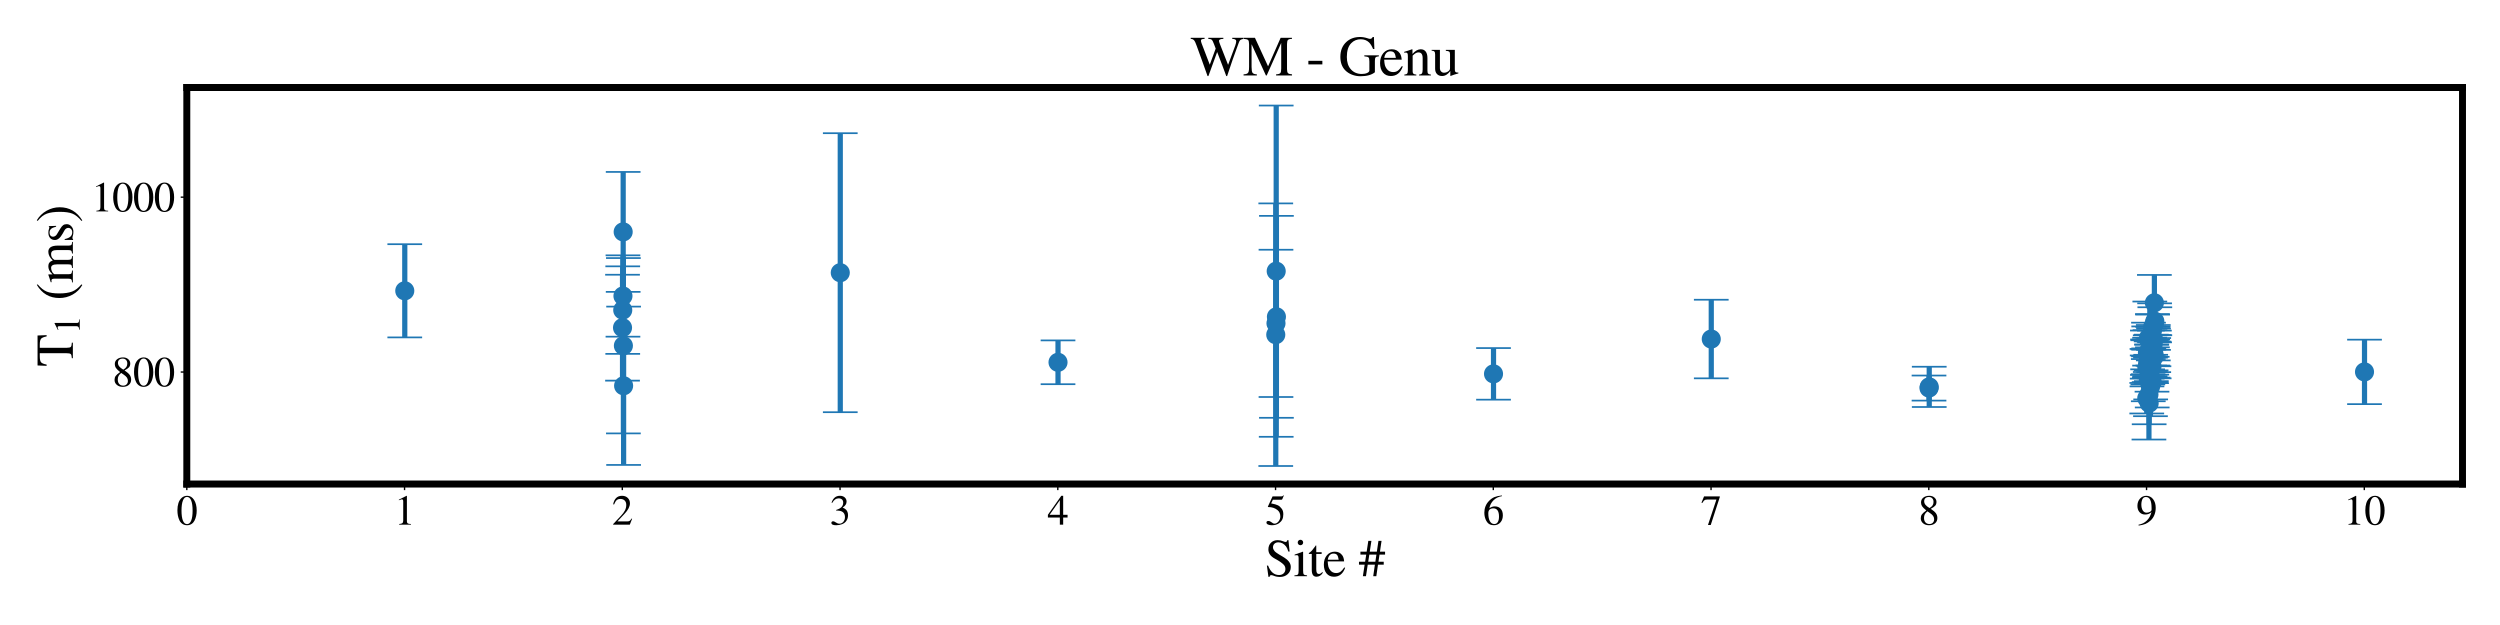 <?xml version="1.0" encoding="utf-8" standalone="no"?>
<!DOCTYPE svg PUBLIC "-//W3C//DTD SVG 1.1//EN"
  "http://www.w3.org/Graphics/SVG/1.1/DTD/svg11.dtd">
<svg xmlns:xlink="http://www.w3.org/1999/xlink" width="1440pt" height="360pt" viewBox="0 0 1440 360" xmlns="http://www.w3.org/2000/svg" version="1.1">
 <defs>
  <style type="text/css">*{stroke-linejoin: round; stroke-linecap: butt}</style>
 </defs>
 <g id="figure_1">
  <g id="patch_1">
   <path d="M 0 360 
L 1440 360 
L 1440 0 
L 0 0 
z
" style="fill: #ffffff"/>
  </g>
  <g id="axes_1">
   <g id="patch_2">
    <path d="M 107.6 278.8 
L 1418.4 278.8 
L 1418.4 50.4 
L 107.6 50.4 
z
" style="fill: #ffffff"/>
   </g>
   <g id="matplotlib.axis_1">
    <g id="xtick_1">
     <g id="line2d_1">
      <defs>
       <path id="mb2d96fc9c6" d="M 0 0 
L 0 3.5 
" style="stroke: #000000; stroke-width: 0.8"/>
      </defs>
      <g>
       <use xlink:href="#mb2d96fc9c6" x="107.6" y="278.8" style="stroke: #000000; stroke-width: 0.8"/>
      </g>
     </g>
     <g id="text_1">
      <!-- 0 -->
      <g transform="translate(101.6 302.191)scale(0.24 -0.24)">
       <defs>
        <path id="STIXGeneral-Regular-30" d="M 3046 2112 
Q 3046 1683 2963 1302 
Q 2880 922 2717 602 
Q 2554 282 2266 96 
Q 1978 -90 1600 -90 
Q 1210 -90 915 108 
Q 621 307 461 640 
Q 301 973 227 1350 
Q 154 1728 154 2150 
Q 154 2746 301 3222 
Q 448 3699 790 4012 
Q 1133 4326 1626 4326 
Q 2253 4326 2649 3712 
Q 3046 3098 3046 2112 
z
M 2432 2080 
Q 2432 3091 2217 3625 
Q 2003 4160 1587 4160 
Q 1190 4160 979 3622 
Q 768 3085 768 2106 
Q 768 1120 979 598 
Q 1190 77 1600 77 
Q 2003 77 2217 598 
Q 2432 1120 2432 2080 
z
" transform="scale(0.016)"/>
       </defs>
       <use xlink:href="#STIXGeneral-Regular-30"/>
      </g>
     </g>
    </g>
    <g id="xtick_2">
     <g id="line2d_2">
      <g>
       <use xlink:href="#mb2d96fc9c6" x="233.023" y="278.8" style="stroke: #000000; stroke-width: 0.8"/>
      </g>
     </g>
     <g id="text_2">
      <!-- 1 -->
      <g transform="translate(227.023 302.191)scale(0.24 -0.24)">
       <defs>
        <path id="STIXGeneral-Regular-31" d="M 2522 0 
L 755 0 
L 755 96 
Q 1107 115 1235 227 
Q 1363 339 1363 608 
L 1363 3482 
Q 1363 3795 1171 3795 
Q 1082 3795 883 3718 
L 710 3654 
L 710 3744 
L 1856 4326 
L 1914 4307 
L 1914 486 
Q 1914 275 2042 185 
Q 2170 96 2522 96 
L 2522 0 
z
" transform="scale(0.016)"/>
       </defs>
       <use xlink:href="#STIXGeneral-Regular-31"/>
      </g>
     </g>
    </g>
    <g id="xtick_3">
     <g id="line2d_3">
      <g>
       <use xlink:href="#mb2d96fc9c6" x="358.447" y="278.8" style="stroke: #000000; stroke-width: 0.8"/>
      </g>
     </g>
     <g id="text_3">
      <!-- 2 -->
      <g transform="translate(352.447 302.191)scale(0.24 -0.24)">
       <defs>
        <path id="STIXGeneral-Regular-32" d="M 3034 877 
L 2688 0 
L 186 0 
L 186 77 
L 1325 1286 
Q 1773 1754 1965 2144 
Q 2157 2534 2157 2950 
Q 2157 3379 1920 3616 
Q 1683 3853 1267 3853 
Q 922 3853 720 3673 
Q 518 3494 326 3021 
L 192 3053 
Q 301 3648 630 3987 
Q 960 4326 1523 4326 
Q 2054 4326 2380 4006 
Q 2707 3686 2707 3200 
Q 2707 2477 1888 1613 
L 832 486 
L 2330 486 
Q 2541 486 2665 569 
Q 2790 653 2944 915 
L 3034 877 
z
" transform="scale(0.016)"/>
       </defs>
       <use xlink:href="#STIXGeneral-Regular-32"/>
      </g>
     </g>
    </g>
    <g id="xtick_4">
     <g id="line2d_4">
      <g>
       <use xlink:href="#mb2d96fc9c6" x="483.87" y="278.8" style="stroke: #000000; stroke-width: 0.8"/>
      </g>
     </g>
     <g id="text_4">
      <!-- 3 -->
      <g transform="translate(477.87 302.191)scale(0.24 -0.24)">
       <defs>
        <path id="STIXGeneral-Regular-33" d="M 390 3264 
L 288 3290 
Q 435 3770 748 4048 
Q 1062 4326 1542 4326 
Q 1990 4326 2265 4083 
Q 2541 3840 2541 3450 
Q 2541 2925 1946 2566 
Q 2298 2413 2477 2227 
Q 2758 1914 2758 1402 
Q 2758 890 2464 506 
Q 2246 211 1840 60 
Q 1434 -90 979 -90 
Q 262 -90 262 275 
Q 262 378 339 442 
Q 416 506 525 506 
Q 685 506 915 339 
Q 1197 141 1466 141 
Q 1818 141 2058 425 
Q 2298 710 2298 1120 
Q 2298 1856 1632 2048 
Q 1434 2112 979 2112 
L 979 2202 
Q 1338 2323 1517 2432 
Q 2035 2726 2035 3290 
Q 2035 3610 1852 3776 
Q 1670 3942 1344 3942 
Q 768 3942 390 3264 
z
" transform="scale(0.016)"/>
       </defs>
       <use xlink:href="#STIXGeneral-Regular-33"/>
      </g>
     </g>
    </g>
    <g id="xtick_5">
     <g id="line2d_5">
      <g>
       <use xlink:href="#mb2d96fc9c6" x="609.294" y="278.8" style="stroke: #000000; stroke-width: 0.8"/>
      </g>
     </g>
     <g id="text_5">
      <!-- 4 -->
      <g transform="translate(603.294 302.191)scale(0.24 -0.24)">
       <defs>
        <path id="STIXGeneral-Regular-34" d="M 3027 1069 
L 2368 1069 
L 2368 0 
L 1869 0 
L 1869 1069 
L 77 1069 
L 77 1478 
L 2086 4326 
L 2368 4326 
L 2368 1478 
L 3027 1478 
L 3027 1069 
z
M 1869 1478 
L 1869 3674 
L 333 1478 
L 1869 1478 
z
" transform="scale(0.016)"/>
       </defs>
       <use xlink:href="#STIXGeneral-Regular-34"/>
      </g>
     </g>
    </g>
    <g id="xtick_6">
     <g id="line2d_6">
      <g>
       <use xlink:href="#mb2d96fc9c6" x="734.717" y="278.8" style="stroke: #000000; stroke-width: 0.8"/>
      </g>
     </g>
     <g id="text_6">
      <!-- 5 -->
      <g transform="translate(728.717 302.191)scale(0.24 -0.24)">
       <defs>
        <path id="STIXGeneral-Regular-35" d="M 2803 4358 
L 2573 3814 
Q 2534 3731 2400 3731 
L 1158 3731 
L 902 3187 
Q 1606 3053 1920 2896 
Q 2234 2739 2502 2368 
Q 2726 2061 2726 1555 
Q 2726 1094 2576 780 
Q 2426 467 2099 224 
Q 1664 -90 1011 -90 
Q 646 -90 422 19 
Q 198 128 198 307 
Q 198 550 486 550 
Q 717 550 960 352 
Q 1210 147 1414 147 
Q 1747 147 2012 480 
Q 2278 813 2278 1229 
Q 2278 1843 1850 2189 
Q 1293 2637 486 2637 
Q 410 2637 410 2688 
L 416 2720 
L 1114 4237 
L 2438 4237 
Q 2547 4237 2608 4269 
Q 2669 4301 2746 4403 
L 2803 4358 
z
" transform="scale(0.016)"/>
       </defs>
       <use xlink:href="#STIXGeneral-Regular-35"/>
      </g>
     </g>
    </g>
    <g id="xtick_7">
     <g id="line2d_7">
      <g>
       <use xlink:href="#mb2d96fc9c6" x="860.14" y="278.8" style="stroke: #000000; stroke-width: 0.8"/>
      </g>
     </g>
     <g id="text_7">
      <!-- 6 -->
      <g transform="translate(854.14 302.191)scale(0.24 -0.24)">
       <defs>
        <path id="STIXGeneral-Regular-36" d="M 2854 4378 
L 2867 4275 
Q 2112 4154 1606 3664 
Q 1101 3174 973 2451 
Q 1344 2739 1786 2739 
Q 2349 2739 2672 2380 
Q 2995 2022 2995 1402 
Q 2995 774 2669 378 
Q 2291 -90 1651 -90 
Q 870 -90 518 557 
Q 218 1107 218 1786 
Q 218 2835 915 3552 
Q 1312 3962 1731 4131 
Q 2150 4301 2854 4378 
z
M 2419 1203 
Q 2419 2445 1555 2445 
Q 1235 2445 1024 2275 
Q 813 2106 813 1702 
Q 813 954 1046 522 
Q 1280 90 1722 90 
Q 2061 90 2240 394 
Q 2419 698 2419 1203 
z
" transform="scale(0.016)"/>
       </defs>
       <use xlink:href="#STIXGeneral-Regular-36"/>
      </g>
     </g>
    </g>
    <g id="xtick_8">
     <g id="line2d_8">
      <g>
       <use xlink:href="#mb2d96fc9c6" x="985.564" y="278.8" style="stroke: #000000; stroke-width: 0.8"/>
      </g>
     </g>
     <g id="text_8">
      <!-- 7 -->
      <g transform="translate(979.564 302.191)scale(0.24 -0.24)">
       <defs>
        <path id="STIXGeneral-Regular-37" d="M 2874 4134 
L 1517 -51 
L 1101 -51 
L 2368 3763 
L 992 3763 
Q 717 3763 582 3667 
Q 448 3571 243 3238 
L 128 3296 
L 512 4237 
L 2874 4237 
L 2874 4134 
z
" transform="scale(0.016)"/>
       </defs>
       <use xlink:href="#STIXGeneral-Regular-37"/>
      </g>
     </g>
    </g>
    <g id="xtick_9">
     <g id="line2d_9">
      <g>
       <use xlink:href="#mb2d96fc9c6" x="1110.987" y="278.8" style="stroke: #000000; stroke-width: 0.8"/>
      </g>
     </g>
     <g id="text_9">
      <!-- 8 -->
      <g transform="translate(1104.987 302.191)scale(0.24 -0.24)">
       <defs>
        <path id="STIXGeneral-Regular-38" d="M 2848 992 
Q 2848 499 2505 204 
Q 2163 -90 1587 -90 
Q 1050 -90 704 204 
Q 358 499 358 954 
Q 358 1293 524 1533 
Q 691 1773 1190 2125 
Q 710 2522 553 2765 
Q 397 3008 397 3328 
Q 397 3782 745 4054 
Q 1094 4326 1638 4326 
Q 2106 4326 2410 4060 
Q 2714 3795 2714 3411 
Q 2714 3059 2531 2848 
Q 2349 2637 1856 2374 
Q 2432 1990 2640 1689 
Q 2848 1389 2848 992 
z
M 2272 3411 
Q 2272 3744 2086 3945 
Q 1901 4147 1574 4147 
Q 1248 4147 1059 3977 
Q 870 3808 870 3513 
Q 870 3219 1059 2979 
Q 1248 2739 1670 2490 
Q 1997 2682 2134 2896 
Q 2272 3110 2272 3411 
z
M 1734 1741 
L 1357 1997 
Q 1075 1766 960 1545 
Q 845 1325 845 1011 
Q 845 576 1065 333 
Q 1286 90 1658 90 
Q 1971 90 2166 285 
Q 2362 480 2362 794 
Q 2362 1082 2214 1299 
Q 2067 1517 1734 1741 
z
" transform="scale(0.016)"/>
       </defs>
       <use xlink:href="#STIXGeneral-Regular-38"/>
      </g>
     </g>
    </g>
    <g id="xtick_10">
     <g id="line2d_10">
      <g>
       <use xlink:href="#mb2d96fc9c6" x="1236.411" y="278.8" style="stroke: #000000; stroke-width: 0.8"/>
      </g>
     </g>
     <g id="text_10">
      <!-- 9 -->
      <g transform="translate(1230.411 302.191)scale(0.24 -0.24)">
       <defs>
        <path id="STIXGeneral-Regular-39" d="M 378 -141 
L 358 -13 
Q 1094 115 1603 608 
Q 2112 1101 2304 1882 
Q 1933 1517 1344 1517 
Q 826 1517 509 1875 
Q 192 2234 192 2816 
Q 192 3462 573 3894 
Q 954 4326 1523 4326 
Q 2131 4326 2528 3840 
Q 2938 3328 2938 2522 
Q 2938 1958 2742 1462 
Q 2547 966 2170 621 
Q 1773 262 1395 105 
Q 1018 -51 378 -141 
z
M 2317 2272 
L 2317 2522 
Q 2317 4147 1472 4147 
Q 1171 4147 1005 3930 
Q 909 3802 845 3546 
Q 781 3290 781 3034 
Q 781 2464 995 2128 
Q 1210 1792 1568 1792 
Q 1824 1792 2070 1917 
Q 2317 2042 2317 2272 
z
" transform="scale(0.016)"/>
       </defs>
       <use xlink:href="#STIXGeneral-Regular-39"/>
      </g>
     </g>
    </g>
    <g id="xtick_11">
     <g id="line2d_11">
      <g>
       <use xlink:href="#mb2d96fc9c6" x="1361.834" y="278.8" style="stroke: #000000; stroke-width: 0.8"/>
      </g>
     </g>
     <g id="text_11">
      <!-- 10 -->
      <g transform="translate(1349.834 302.191)scale(0.24 -0.24)">
       <use xlink:href="#STIXGeneral-Regular-31"/>
       <use xlink:href="#STIXGeneral-Regular-30" x="50"/>
      </g>
     </g>
    </g>
    <g id="text_12">
     <!-- Site # -->
     <g transform="translate(728.411 331.889)scale(0.3 -0.3)">
      <defs>
       <path id="STIXGeneral-Regular-53" d="M 3002 2963 
L 2842 2963 
Q 2733 3360 2579 3565 
Q 2189 4064 1651 4064 
Q 1357 4064 1181 3894 
Q 1005 3725 1005 3456 
Q 1005 3328 1069 3206 
Q 1133 3085 1206 2998 
Q 1280 2912 1465 2784 
Q 1651 2656 1766 2589 
Q 1882 2522 2150 2362 
Q 2669 2061 2905 1763 
Q 3142 1466 3142 1107 
Q 3142 576 2771 243 
Q 2400 -90 1837 -90 
Q 1421 -90 1082 58 
Q 915 128 781 128 
Q 704 128 653 70 
Q 602 13 602 -83 
L 461 -83 
L 275 1274 
L 416 1274 
Q 845 141 1734 141 
Q 2074 141 2285 342 
Q 2496 544 2496 858 
Q 2496 1158 2310 1363 
Q 2003 1696 1235 2106 
Q 454 2522 454 3206 
Q 454 3718 768 4022 
Q 1082 4326 1568 4326 
Q 1907 4326 2240 4186 
Q 2413 4109 2522 4109 
Q 2688 4109 2726 4326 
L 2861 4326 
L 3002 2963 
z
" transform="scale(0.016)"/>
       <path id="STIXGeneral-Regular-69" d="M 1152 4045 
Q 1152 3904 1056 3811 
Q 960 3718 819 3718 
Q 685 3718 592 3811 
Q 499 3904 499 4045 
Q 499 4179 595 4275 
Q 691 4371 826 4371 
Q 966 4371 1059 4275 
Q 1152 4179 1152 4045 
z
M 1619 0 
L 102 0 
L 102 96 
Q 435 115 521 211 
Q 608 307 608 666 
L 608 2118 
Q 608 2342 563 2432 
Q 518 2522 397 2522 
Q 243 2522 128 2490 
L 128 2592 
L 1120 2944 
L 1146 2918 
L 1146 672 
Q 1146 314 1226 218 
Q 1306 122 1619 96 
L 1619 0 
z
" transform="scale(0.016)"/>
       <path id="STIXGeneral-Regular-74" d="M 1702 493 
L 1786 422 
Q 1478 -64 1011 -64 
Q 448 -64 448 749 
L 448 2675 
L 109 2675 
Q 83 2694 83 2720 
Q 83 2771 192 2842 
Q 435 2982 813 3526 
Q 826 3546 874 3606 
Q 922 3667 941 3706 
Q 986 3706 986 3622 
L 986 2880 
L 1632 2880 
L 1632 2675 
L 986 2675 
L 986 845 
Q 986 538 1062 403 
Q 1139 269 1318 269 
Q 1510 269 1702 493 
z
" transform="scale(0.016)"/>
       <path id="STIXGeneral-Regular-65" d="M 2611 1050 
L 2714 1005 
Q 2330 -64 1376 -64 
Q 813 -64 486 329 
Q 160 723 160 1389 
Q 160 2074 525 2509 
Q 890 2944 1485 2944 
Q 2061 2944 2374 2502 
Q 2560 2246 2592 1773 
L 621 1773 
Q 646 1370 700 1158 
Q 755 947 915 730 
Q 1184 378 1626 378 
Q 1939 378 2153 531 
Q 2368 685 2611 1050 
z
M 634 1978 
L 1939 1978 
Q 1882 2381 1750 2547 
Q 1619 2714 1312 2714 
Q 1043 2714 864 2525 
Q 685 2336 634 1978 
z
" transform="scale(0.016)"/>
       <path id="STIXGeneral-Regular-20" transform="scale(0.016)"/>
       <path id="STIXGeneral-Regular-23" d="M 3168 2592 
L 2502 2592 
L 2374 1734 
L 3008 1734 
L 3008 1382 
L 2317 1382 
L 2118 0 
L 1747 0 
L 1946 1382 
L 1088 1382 
L 877 0 
L 506 0 
L 717 1382 
L 38 1382 
L 38 1734 
L 774 1734 
L 909 2592 
L 211 2592 
L 211 2944 
L 960 2944 
L 1158 4237 
L 1530 4237 
L 1331 2944 
L 2182 2944 
L 2374 4237 
L 2746 4237 
L 2554 2944 
L 3168 2944 
L 3168 2592 
z
M 2131 2592 
L 1280 2592 
L 1146 1734 
L 2003 1734 
L 2131 2592 
z
" transform="scale(0.016)"/>
      </defs>
      <use xlink:href="#STIXGeneral-Regular-53"/>
      <use xlink:href="#STIXGeneral-Regular-69" x="55.6"/>
      <use xlink:href="#STIXGeneral-Regular-74" x="83.4"/>
      <use xlink:href="#STIXGeneral-Regular-65" x="111.2"/>
      <use xlink:href="#STIXGeneral-Regular-20" x="155.6"/>
      <use xlink:href="#STIXGeneral-Regular-23" x="180.6"/>
     </g>
    </g>
   </g>
   <g id="matplotlib.axis_2">
    <g id="ytick_1">
     <g id="line2d_12">
      <defs>
       <path id="mc6f2e05721" d="M 0 0 
L -3.5 0 
" style="stroke: #000000; stroke-width: 0.8"/>
      </defs>
      <g>
       <use xlink:href="#mc6f2e05721" x="107.6" y="214.283" style="stroke: #000000; stroke-width: 0.8"/>
      </g>
     </g>
     <g id="text_13">
      <!-- 800 -->
      <g transform="translate(64.6 222.479)scale(0.24 -0.24)">
       <use xlink:href="#STIXGeneral-Regular-38"/>
       <use xlink:href="#STIXGeneral-Regular-30" x="50"/>
       <use xlink:href="#STIXGeneral-Regular-30" x="100"/>
      </g>
     </g>
    </g>
    <g id="ytick_2">
     <g id="line2d_13">
      <g>
       <use xlink:href="#mc6f2e05721" x="107.6" y="113.566" style="stroke: #000000; stroke-width: 0.8"/>
      </g>
     </g>
     <g id="text_14">
      <!-- 1000 -->
      <g transform="translate(52.6 121.761)scale(0.24 -0.24)">
       <use xlink:href="#STIXGeneral-Regular-31"/>
       <use xlink:href="#STIXGeneral-Regular-30" x="50"/>
       <use xlink:href="#STIXGeneral-Regular-30" x="100"/>
       <use xlink:href="#STIXGeneral-Regular-30" x="150"/>
      </g>
     </g>
    </g>
    <g id="text_15">
     <!-- T$_1$ (ms) -->
     <g transform="translate(42.089 211.25)rotate(-90)scale(0.3 -0.3)">
      <defs>
       <path id="STIXGeneral-Regular-54" d="M 3795 3149 
L 3642 3149 
Q 3539 3674 3353 3821 
Q 3168 3968 2656 3968 
L 2278 3968 
L 2278 710 
Q 2278 346 2387 243 
Q 2496 141 2893 122 
L 2893 0 
L 1024 0 
L 1024 122 
Q 1427 147 1526 256 
Q 1626 365 1626 787 
L 1626 3968 
L 1242 3968 
Q 723 3968 540 3817 
Q 358 3667 262 3149 
L 109 3149 
L 154 4237 
L 3750 4237 
L 3795 3149 
z
" transform="scale(0.016)"/>
       <path id="STIXGeneral-Regular-28" d="M 1946 -1030 
L 1869 -1133 
Q 1126 -710 716 32 
Q 307 774 307 1613 
Q 307 3386 1888 4326 
L 1946 4224 
Q 1293 3667 1075 3126 
Q 858 2586 858 1632 
Q 858 685 1082 96 
Q 1306 -493 1946 -1030 
z
" transform="scale(0.016)"/>
       <path id="STIXGeneral-Regular-6d" d="M 4960 0 
L 3565 0 
L 3565 96 
Q 3834 122 3907 208 
Q 3981 294 3981 576 
L 3981 1894 
Q 3981 2278 3869 2444 
Q 3757 2611 3488 2611 
Q 3264 2611 3107 2521 
Q 2950 2432 2803 2221 
L 2803 608 
Q 2803 301 2896 201 
Q 2989 102 3264 96 
L 3264 0 
L 1830 0 
L 1830 96 
Q 2112 115 2189 188 
Q 2266 262 2266 550 
L 2266 1901 
Q 2266 2611 1850 2611 
Q 1670 2611 1468 2531 
Q 1267 2451 1171 2336 
Q 1088 2240 1088 2227 
L 1088 448 
Q 1088 243 1177 176 
Q 1267 109 1523 96 
L 1523 0 
L 102 0 
L 102 96 
Q 371 102 460 195 
Q 550 288 550 563 
L 550 2150 
Q 550 2387 499 2480 
Q 448 2573 326 2573 
Q 230 2573 122 2547 
L 122 2656 
Q 557 2778 1011 2944 
L 1062 2925 
L 1062 2451 
L 1075 2451 
Q 1363 2752 1584 2848 
Q 1805 2944 2054 2944 
Q 2560 2944 2733 2406 
Q 3232 2944 3776 2944 
Q 4518 2944 4518 1792 
L 4518 493 
Q 4518 282 4582 202 
Q 4646 122 4794 109 
L 4960 96 
L 4960 0 
z
" transform="scale(0.016)"/>
       <path id="STIXGeneral-Regular-73" d="M 998 1926 
L 1664 1523 
Q 1984 1331 2105 1164 
Q 2227 998 2227 736 
Q 2227 416 1961 176 
Q 1696 -64 1331 -64 
Q 1030 -64 864 -6 
Q 691 51 570 51 
Q 461 51 416 -26 
L 333 -26 
L 333 979 
L 435 979 
Q 538 512 730 294 
Q 922 77 1248 77 
Q 1485 77 1632 211 
Q 1779 346 1779 550 
Q 1779 845 1440 1030 
L 1094 1222 
Q 326 1651 326 2150 
Q 326 2522 566 2730 
Q 806 2938 1210 2938 
Q 1491 2938 1638 2867 
Q 1754 2816 1818 2816 
Q 1862 2816 1920 2880 
L 1990 2880 
L 2022 2010 
L 1926 2010 
Q 1818 2445 1654 2621 
Q 1491 2797 1203 2797 
Q 986 2797 854 2688 
Q 723 2579 723 2362 
Q 723 2253 796 2128 
Q 870 2003 998 1926 
z
" transform="scale(0.016)"/>
       <path id="STIXGeneral-Regular-29" d="M 186 4224 
L 262 4326 
Q 992 3891 1408 3148 
Q 1824 2406 1824 1581 
Q 1824 -166 243 -1133 
L 186 -1030 
Q 845 -486 1059 54 
Q 1274 595 1274 1562 
Q 1274 2534 1059 3120 
Q 845 3706 186 4224 
z
" transform="scale(0.016)"/>
      </defs>
      <use xlink:href="#STIXGeneral-Regular-54" transform="translate(0 0.406)"/>
      <use xlink:href="#STIXGeneral-Regular-31" transform="translate(62.643 -12.822)scale(0.7)"/>
      <use xlink:href="#STIXGeneral-Regular-20" transform="translate(102.053 0.406)"/>
      <use xlink:href="#STIXGeneral-Regular-28" transform="translate(127.053 0.406)"/>
      <use xlink:href="#STIXGeneral-Regular-6d" transform="translate(160.353 0.406)"/>
      <use xlink:href="#STIXGeneral-Regular-73" transform="translate(238.153 0.406)"/>
      <use xlink:href="#STIXGeneral-Regular-29" transform="translate(277.053 0.406)"/>
     </g>
    </g>
   </g>
   <g id="LineCollection_1">
    <path d="M 233.149 194.326 
L 233.149 140.677 
" clip-path="url(#p145eee84aa)" style="fill: none; stroke: #1f77b4; stroke-width: 3"/>
    <path d="M 358.572 219.244 
L 358.572 158.246 
" clip-path="url(#p145eee84aa)" style="fill: none; stroke: #1f77b4; stroke-width: 3"/>
    <path d="M 358.698 203.831 
L 358.698 153.412 
" clip-path="url(#p145eee84aa)" style="fill: none; stroke: #1f77b4; stroke-width: 3"/>
    <path d="M 358.823 193.912 
L 358.823 147.074 
" clip-path="url(#p145eee84aa)" style="fill: none; stroke: #1f77b4; stroke-width: 3"/>
    <path d="M 358.949 168.115 
L 358.949 99.022 
" clip-path="url(#p145eee84aa)" style="fill: none; stroke: #1f77b4; stroke-width: 3"/>
    <path d="M 359.074 249.635 
L 359.074 148.648 
" clip-path="url(#p145eee84aa)" style="fill: none; stroke: #1f77b4; stroke-width: 3"/>
    <path d="M 359.199 267.813 
L 359.199 176.586 
" clip-path="url(#p145eee84aa)" style="fill: none; stroke: #1f77b4; stroke-width: 3"/>
    <path d="M 483.996 237.413 
L 483.996 76.738 
" clip-path="url(#p145eee84aa)" style="fill: none; stroke: #1f77b4; stroke-width: 3"/>
    <path d="M 609.419 221.302 
L 609.419 196.072 
" clip-path="url(#p145eee84aa)" style="fill: none; stroke: #1f77b4; stroke-width: 3"/>
    <path d="M 734.842 268.418 
L 734.842 117.146 
" clip-path="url(#p145eee84aa)" style="fill: none; stroke: #1f77b4; stroke-width: 3"/>
    <path d="M 734.968 228.654 
L 734.968 143.833 
" clip-path="url(#p145eee84aa)" style="fill: none; stroke: #1f77b4; stroke-width: 3"/>
    <path d="M 735.093 251.601 
L 735.093 60.782 
" clip-path="url(#p145eee84aa)" style="fill: none; stroke: #1f77b4; stroke-width: 3"/>
    <path d="M 735.219 240.637 
L 735.219 124.321 
" clip-path="url(#p145eee84aa)" style="fill: none; stroke: #1f77b4; stroke-width: 3"/>
    <path d="M 860.266 230.2 
L 860.266 200.489 
" clip-path="url(#p145eee84aa)" style="fill: none; stroke: #1f77b4; stroke-width: 3"/>
    <path d="M 985.689 217.932 
L 985.689 172.658 
" clip-path="url(#p145eee84aa)" style="fill: none; stroke: #1f77b4; stroke-width: 3"/>
    <path d="M 1111.113 230.729 
L 1111.113 216.299 
" clip-path="url(#p145eee84aa)" style="fill: none; stroke: #1f77b4; stroke-width: 3"/>
    <path d="M 1111.238 234.436 
L 1111.238 211.237 
" clip-path="url(#p145eee84aa)" style="fill: none; stroke: #1f77b4; stroke-width: 3"/>
    <path d="M 1236.536 238.172 
L 1236.536 220.565 
" clip-path="url(#p145eee84aa)" style="fill: none; stroke: #1f77b4; stroke-width: 3"/>
    <path d="M 1236.661 222.566 
L 1236.661 200.996 
" clip-path="url(#p145eee84aa)" style="fill: none; stroke: #1f77b4; stroke-width: 3"/>
    <path d="M 1236.787 218.057 
L 1236.787 204.76 
" clip-path="url(#p145eee84aa)" style="fill: none; stroke: #1f77b4; stroke-width: 3"/>
    <path d="M 1236.912 215.956 
L 1236.912 190.38 
" clip-path="url(#p145eee84aa)" style="fill: none; stroke: #1f77b4; stroke-width: 3"/>
    <path d="M 1237.038 212.718 
L 1237.038 195.515 
" clip-path="url(#p145eee84aa)" style="fill: none; stroke: #1f77b4; stroke-width: 3"/>
    <path d="M 1237.163 221.403 
L 1237.163 195.988 
" clip-path="url(#p145eee84aa)" style="fill: none; stroke: #1f77b4; stroke-width: 3"/>
    <path d="M 1237.289 215.528 
L 1237.289 201.275 
" clip-path="url(#p145eee84aa)" style="fill: none; stroke: #1f77b4; stroke-width: 3"/>
    <path d="M 1237.414 231.124 
L 1237.414 206.819 
" clip-path="url(#p145eee84aa)" style="fill: none; stroke: #1f77b4; stroke-width: 3"/>
    <path d="M 1237.539 205.253 
L 1237.539 185.838 
" clip-path="url(#p145eee84aa)" style="fill: none; stroke: #1f77b4; stroke-width: 3"/>
    <path d="M 1237.665 200.676 
L 1237.665 188.026 
" clip-path="url(#p145eee84aa)" style="fill: none; stroke: #1f77b4; stroke-width: 3"/>
    <path d="M 1237.79 253.172 
L 1237.79 201.324 
" clip-path="url(#p145eee84aa)" style="fill: none; stroke: #1f77b4; stroke-width: 3"/>
    <path d="M 1237.916 244.383 
L 1237.916 220.079 
" clip-path="url(#p145eee84aa)" style="fill: none; stroke: #1f77b4; stroke-width: 3"/>
    <path d="M 1238.041 217.414 
L 1238.041 195.618 
" clip-path="url(#p145eee84aa)" style="fill: none; stroke: #1f77b4; stroke-width: 3"/>
    <path d="M 1238.167 210.569 
L 1238.167 194.518 
" clip-path="url(#p145eee84aa)" style="fill: none; stroke: #1f77b4; stroke-width: 3"/>
    <path d="M 1238.292 216.845 
L 1238.292 173.7 
" clip-path="url(#p145eee84aa)" style="fill: none; stroke: #1f77b4; stroke-width: 3"/>
    <path d="M 1238.417 216.751 
L 1238.417 190.206 
" clip-path="url(#p145eee84aa)" style="fill: none; stroke: #1f77b4; stroke-width: 3"/>
    <path d="M 1238.543 214.271 
L 1238.543 193.124 
" clip-path="url(#p145eee84aa)" style="fill: none; stroke: #1f77b4; stroke-width: 3"/>
    <path d="M 1238.668 239.725 
L 1238.668 206.032 
" clip-path="url(#p145eee84aa)" style="fill: none; stroke: #1f77b4; stroke-width: 3"/>
    <path d="M 1238.794 230.043 
L 1238.794 204.37 
" clip-path="url(#p145eee84aa)" style="fill: none; stroke: #1f77b4; stroke-width: 3"/>
    <path d="M 1238.919 220.397 
L 1238.919 195.793 
" clip-path="url(#p145eee84aa)" style="fill: none; stroke: #1f77b4; stroke-width: 3"/>
    <path d="M 1239.045 213.322 
L 1239.045 196.636 
" clip-path="url(#p145eee84aa)" style="fill: none; stroke: #1f77b4; stroke-width: 3"/>
    <path d="M 1239.17 219.545 
L 1239.17 192.754 
" clip-path="url(#p145eee84aa)" style="fill: none; stroke: #1f77b4; stroke-width: 3"/>
    <path d="M 1239.295 220.673 
L 1239.295 198.462 
" clip-path="url(#p145eee84aa)" style="fill: none; stroke: #1f77b4; stroke-width: 3"/>
    <path d="M 1239.421 215.757 
L 1239.421 198.539 
" clip-path="url(#p145eee84aa)" style="fill: none; stroke: #1f77b4; stroke-width: 3"/>
    <path d="M 1239.546 225.608 
L 1239.546 196.532 
" clip-path="url(#p145eee84aa)" style="fill: none; stroke: #1f77b4; stroke-width: 3"/>
    <path d="M 1239.672 234.718 
L 1239.672 205.516 
" clip-path="url(#p145eee84aa)" style="fill: none; stroke: #1f77b4; stroke-width: 3"/>
    <path d="M 1239.797 200.071 
L 1239.797 180.92 
" clip-path="url(#p145eee84aa)" style="fill: none; stroke: #1f77b4; stroke-width: 3"/>
    <path d="M 1239.922 195.513 
L 1239.922 181.224 
" clip-path="url(#p145eee84aa)" style="fill: none; stroke: #1f77b4; stroke-width: 3"/>
    <path d="M 1240.048 210.537 
L 1240.048 188.318 
" clip-path="url(#p145eee84aa)" style="fill: none; stroke: #1f77b4; stroke-width: 3"/>
    <path d="M 1240.173 217.488 
L 1240.173 188.208 
" clip-path="url(#p145eee84aa)" style="fill: none; stroke: #1f77b4; stroke-width: 3"/>
    <path d="M 1240.299 207.583 
L 1240.299 187.194 
" clip-path="url(#p145eee84aa)" style="fill: none; stroke: #1f77b4; stroke-width: 3"/>
    <path d="M 1240.424 201.511 
L 1240.424 189.291 
" clip-path="url(#p145eee84aa)" style="fill: none; stroke: #1f77b4; stroke-width: 3"/>
    <path d="M 1240.55 214.354 
L 1240.55 194.717 
" clip-path="url(#p145eee84aa)" style="fill: none; stroke: #1f77b4; stroke-width: 3"/>
    <path d="M 1240.675 210.984 
L 1240.675 196.721 
" clip-path="url(#p145eee84aa)" style="fill: none; stroke: #1f77b4; stroke-width: 3"/>
    <path d="M 1240.8 217.919 
L 1240.8 192.961 
" clip-path="url(#p145eee84aa)" style="fill: none; stroke: #1f77b4; stroke-width: 3"/>
    <path d="M 1240.926 190.44 
L 1240.926 158.363 
" clip-path="url(#p145eee84aa)" style="fill: none; stroke: #1f77b4; stroke-width: 3"/>
    <path d="M 1241.051 197.179 
L 1241.051 174.704 
" clip-path="url(#p145eee84aa)" style="fill: none; stroke: #1f77b4; stroke-width: 3"/>
    <path d="M 1241.177 193.098 
L 1241.177 176.968 
" clip-path="url(#p145eee84aa)" style="fill: none; stroke: #1f77b4; stroke-width: 3"/>
    <path d="M 1361.959 232.769 
L 1361.959 195.657 
" clip-path="url(#p145eee84aa)" style="fill: none; stroke: #1f77b4; stroke-width: 3"/>
   </g>
   <g id="line2d_14">
    <defs>
     <path id="m6b7f586073" d="M 10 0 
L -10 -0 
" style="stroke: #1f77b4"/>
    </defs>
    <g clip-path="url(#p145eee84aa)">
     <use xlink:href="#m6b7f586073" x="233.149" y="194.326" style="fill: #1f77b4; stroke: #1f77b4"/>
     <use xlink:href="#m6b7f586073" x="358.572" y="219.244" style="fill: #1f77b4; stroke: #1f77b4"/>
     <use xlink:href="#m6b7f586073" x="358.698" y="203.831" style="fill: #1f77b4; stroke: #1f77b4"/>
     <use xlink:href="#m6b7f586073" x="358.823" y="193.912" style="fill: #1f77b4; stroke: #1f77b4"/>
     <use xlink:href="#m6b7f586073" x="358.949" y="168.115" style="fill: #1f77b4; stroke: #1f77b4"/>
     <use xlink:href="#m6b7f586073" x="359.074" y="249.635" style="fill: #1f77b4; stroke: #1f77b4"/>
     <use xlink:href="#m6b7f586073" x="359.199" y="267.813" style="fill: #1f77b4; stroke: #1f77b4"/>
     <use xlink:href="#m6b7f586073" x="483.996" y="237.413" style="fill: #1f77b4; stroke: #1f77b4"/>
     <use xlink:href="#m6b7f586073" x="609.419" y="221.302" style="fill: #1f77b4; stroke: #1f77b4"/>
     <use xlink:href="#m6b7f586073" x="734.842" y="268.418" style="fill: #1f77b4; stroke: #1f77b4"/>
     <use xlink:href="#m6b7f586073" x="734.968" y="228.654" style="fill: #1f77b4; stroke: #1f77b4"/>
     <use xlink:href="#m6b7f586073" x="735.093" y="251.601" style="fill: #1f77b4; stroke: #1f77b4"/>
     <use xlink:href="#m6b7f586073" x="735.219" y="240.637" style="fill: #1f77b4; stroke: #1f77b4"/>
     <use xlink:href="#m6b7f586073" x="860.266" y="230.2" style="fill: #1f77b4; stroke: #1f77b4"/>
     <use xlink:href="#m6b7f586073" x="985.689" y="217.932" style="fill: #1f77b4; stroke: #1f77b4"/>
     <use xlink:href="#m6b7f586073" x="1111.113" y="230.729" style="fill: #1f77b4; stroke: #1f77b4"/>
     <use xlink:href="#m6b7f586073" x="1111.238" y="234.436" style="fill: #1f77b4; stroke: #1f77b4"/>
     <use xlink:href="#m6b7f586073" x="1236.536" y="238.172" style="fill: #1f77b4; stroke: #1f77b4"/>
     <use xlink:href="#m6b7f586073" x="1236.661" y="222.566" style="fill: #1f77b4; stroke: #1f77b4"/>
     <use xlink:href="#m6b7f586073" x="1236.787" y="218.057" style="fill: #1f77b4; stroke: #1f77b4"/>
     <use xlink:href="#m6b7f586073" x="1236.912" y="215.956" style="fill: #1f77b4; stroke: #1f77b4"/>
     <use xlink:href="#m6b7f586073" x="1237.038" y="212.718" style="fill: #1f77b4; stroke: #1f77b4"/>
     <use xlink:href="#m6b7f586073" x="1237.163" y="221.403" style="fill: #1f77b4; stroke: #1f77b4"/>
     <use xlink:href="#m6b7f586073" x="1237.289" y="215.528" style="fill: #1f77b4; stroke: #1f77b4"/>
     <use xlink:href="#m6b7f586073" x="1237.414" y="231.124" style="fill: #1f77b4; stroke: #1f77b4"/>
     <use xlink:href="#m6b7f586073" x="1237.539" y="205.253" style="fill: #1f77b4; stroke: #1f77b4"/>
     <use xlink:href="#m6b7f586073" x="1237.665" y="200.676" style="fill: #1f77b4; stroke: #1f77b4"/>
     <use xlink:href="#m6b7f586073" x="1237.79" y="253.172" style="fill: #1f77b4; stroke: #1f77b4"/>
     <use xlink:href="#m6b7f586073" x="1237.916" y="244.383" style="fill: #1f77b4; stroke: #1f77b4"/>
     <use xlink:href="#m6b7f586073" x="1238.041" y="217.414" style="fill: #1f77b4; stroke: #1f77b4"/>
     <use xlink:href="#m6b7f586073" x="1238.167" y="210.569" style="fill: #1f77b4; stroke: #1f77b4"/>
     <use xlink:href="#m6b7f586073" x="1238.292" y="216.845" style="fill: #1f77b4; stroke: #1f77b4"/>
     <use xlink:href="#m6b7f586073" x="1238.417" y="216.751" style="fill: #1f77b4; stroke: #1f77b4"/>
     <use xlink:href="#m6b7f586073" x="1238.543" y="214.271" style="fill: #1f77b4; stroke: #1f77b4"/>
     <use xlink:href="#m6b7f586073" x="1238.668" y="239.725" style="fill: #1f77b4; stroke: #1f77b4"/>
     <use xlink:href="#m6b7f586073" x="1238.794" y="230.043" style="fill: #1f77b4; stroke: #1f77b4"/>
     <use xlink:href="#m6b7f586073" x="1238.919" y="220.397" style="fill: #1f77b4; stroke: #1f77b4"/>
     <use xlink:href="#m6b7f586073" x="1239.045" y="213.322" style="fill: #1f77b4; stroke: #1f77b4"/>
     <use xlink:href="#m6b7f586073" x="1239.17" y="219.545" style="fill: #1f77b4; stroke: #1f77b4"/>
     <use xlink:href="#m6b7f586073" x="1239.295" y="220.673" style="fill: #1f77b4; stroke: #1f77b4"/>
     <use xlink:href="#m6b7f586073" x="1239.421" y="215.757" style="fill: #1f77b4; stroke: #1f77b4"/>
     <use xlink:href="#m6b7f586073" x="1239.546" y="225.608" style="fill: #1f77b4; stroke: #1f77b4"/>
     <use xlink:href="#m6b7f586073" x="1239.672" y="234.718" style="fill: #1f77b4; stroke: #1f77b4"/>
     <use xlink:href="#m6b7f586073" x="1239.797" y="200.071" style="fill: #1f77b4; stroke: #1f77b4"/>
     <use xlink:href="#m6b7f586073" x="1239.922" y="195.513" style="fill: #1f77b4; stroke: #1f77b4"/>
     <use xlink:href="#m6b7f586073" x="1240.048" y="210.537" style="fill: #1f77b4; stroke: #1f77b4"/>
     <use xlink:href="#m6b7f586073" x="1240.173" y="217.488" style="fill: #1f77b4; stroke: #1f77b4"/>
     <use xlink:href="#m6b7f586073" x="1240.299" y="207.583" style="fill: #1f77b4; stroke: #1f77b4"/>
     <use xlink:href="#m6b7f586073" x="1240.424" y="201.511" style="fill: #1f77b4; stroke: #1f77b4"/>
     <use xlink:href="#m6b7f586073" x="1240.55" y="214.354" style="fill: #1f77b4; stroke: #1f77b4"/>
     <use xlink:href="#m6b7f586073" x="1240.675" y="210.984" style="fill: #1f77b4; stroke: #1f77b4"/>
     <use xlink:href="#m6b7f586073" x="1240.8" y="217.919" style="fill: #1f77b4; stroke: #1f77b4"/>
     <use xlink:href="#m6b7f586073" x="1240.926" y="190.44" style="fill: #1f77b4; stroke: #1f77b4"/>
     <use xlink:href="#m6b7f586073" x="1241.051" y="197.179" style="fill: #1f77b4; stroke: #1f77b4"/>
     <use xlink:href="#m6b7f586073" x="1241.177" y="193.098" style="fill: #1f77b4; stroke: #1f77b4"/>
     <use xlink:href="#m6b7f586073" x="1361.959" y="232.769" style="fill: #1f77b4; stroke: #1f77b4"/>
    </g>
   </g>
   <g id="line2d_15">
    <g clip-path="url(#p145eee84aa)">
     <use xlink:href="#m6b7f586073" x="233.149" y="140.677" style="fill: #1f77b4; stroke: #1f77b4"/>
     <use xlink:href="#m6b7f586073" x="358.572" y="158.246" style="fill: #1f77b4; stroke: #1f77b4"/>
     <use xlink:href="#m6b7f586073" x="358.698" y="153.412" style="fill: #1f77b4; stroke: #1f77b4"/>
     <use xlink:href="#m6b7f586073" x="358.823" y="147.074" style="fill: #1f77b4; stroke: #1f77b4"/>
     <use xlink:href="#m6b7f586073" x="358.949" y="99.022" style="fill: #1f77b4; stroke: #1f77b4"/>
     <use xlink:href="#m6b7f586073" x="359.074" y="148.648" style="fill: #1f77b4; stroke: #1f77b4"/>
     <use xlink:href="#m6b7f586073" x="359.199" y="176.586" style="fill: #1f77b4; stroke: #1f77b4"/>
     <use xlink:href="#m6b7f586073" x="483.996" y="76.738" style="fill: #1f77b4; stroke: #1f77b4"/>
     <use xlink:href="#m6b7f586073" x="609.419" y="196.072" style="fill: #1f77b4; stroke: #1f77b4"/>
     <use xlink:href="#m6b7f586073" x="734.842" y="117.146" style="fill: #1f77b4; stroke: #1f77b4"/>
     <use xlink:href="#m6b7f586073" x="734.968" y="143.833" style="fill: #1f77b4; stroke: #1f77b4"/>
     <use xlink:href="#m6b7f586073" x="735.093" y="60.782" style="fill: #1f77b4; stroke: #1f77b4"/>
     <use xlink:href="#m6b7f586073" x="735.219" y="124.321" style="fill: #1f77b4; stroke: #1f77b4"/>
     <use xlink:href="#m6b7f586073" x="860.266" y="200.489" style="fill: #1f77b4; stroke: #1f77b4"/>
     <use xlink:href="#m6b7f586073" x="985.689" y="172.658" style="fill: #1f77b4; stroke: #1f77b4"/>
     <use xlink:href="#m6b7f586073" x="1111.113" y="216.299" style="fill: #1f77b4; stroke: #1f77b4"/>
     <use xlink:href="#m6b7f586073" x="1111.238" y="211.237" style="fill: #1f77b4; stroke: #1f77b4"/>
     <use xlink:href="#m6b7f586073" x="1236.536" y="220.565" style="fill: #1f77b4; stroke: #1f77b4"/>
     <use xlink:href="#m6b7f586073" x="1236.661" y="200.996" style="fill: #1f77b4; stroke: #1f77b4"/>
     <use xlink:href="#m6b7f586073" x="1236.787" y="204.76" style="fill: #1f77b4; stroke: #1f77b4"/>
     <use xlink:href="#m6b7f586073" x="1236.912" y="190.38" style="fill: #1f77b4; stroke: #1f77b4"/>
     <use xlink:href="#m6b7f586073" x="1237.038" y="195.515" style="fill: #1f77b4; stroke: #1f77b4"/>
     <use xlink:href="#m6b7f586073" x="1237.163" y="195.988" style="fill: #1f77b4; stroke: #1f77b4"/>
     <use xlink:href="#m6b7f586073" x="1237.289" y="201.275" style="fill: #1f77b4; stroke: #1f77b4"/>
     <use xlink:href="#m6b7f586073" x="1237.414" y="206.819" style="fill: #1f77b4; stroke: #1f77b4"/>
     <use xlink:href="#m6b7f586073" x="1237.539" y="185.838" style="fill: #1f77b4; stroke: #1f77b4"/>
     <use xlink:href="#m6b7f586073" x="1237.665" y="188.026" style="fill: #1f77b4; stroke: #1f77b4"/>
     <use xlink:href="#m6b7f586073" x="1237.79" y="201.324" style="fill: #1f77b4; stroke: #1f77b4"/>
     <use xlink:href="#m6b7f586073" x="1237.916" y="220.079" style="fill: #1f77b4; stroke: #1f77b4"/>
     <use xlink:href="#m6b7f586073" x="1238.041" y="195.618" style="fill: #1f77b4; stroke: #1f77b4"/>
     <use xlink:href="#m6b7f586073" x="1238.167" y="194.518" style="fill: #1f77b4; stroke: #1f77b4"/>
     <use xlink:href="#m6b7f586073" x="1238.292" y="173.7" style="fill: #1f77b4; stroke: #1f77b4"/>
     <use xlink:href="#m6b7f586073" x="1238.417" y="190.206" style="fill: #1f77b4; stroke: #1f77b4"/>
     <use xlink:href="#m6b7f586073" x="1238.543" y="193.124" style="fill: #1f77b4; stroke: #1f77b4"/>
     <use xlink:href="#m6b7f586073" x="1238.668" y="206.032" style="fill: #1f77b4; stroke: #1f77b4"/>
     <use xlink:href="#m6b7f586073" x="1238.794" y="204.37" style="fill: #1f77b4; stroke: #1f77b4"/>
     <use xlink:href="#m6b7f586073" x="1238.919" y="195.793" style="fill: #1f77b4; stroke: #1f77b4"/>
     <use xlink:href="#m6b7f586073" x="1239.045" y="196.636" style="fill: #1f77b4; stroke: #1f77b4"/>
     <use xlink:href="#m6b7f586073" x="1239.17" y="192.754" style="fill: #1f77b4; stroke: #1f77b4"/>
     <use xlink:href="#m6b7f586073" x="1239.295" y="198.462" style="fill: #1f77b4; stroke: #1f77b4"/>
     <use xlink:href="#m6b7f586073" x="1239.421" y="198.539" style="fill: #1f77b4; stroke: #1f77b4"/>
     <use xlink:href="#m6b7f586073" x="1239.546" y="196.532" style="fill: #1f77b4; stroke: #1f77b4"/>
     <use xlink:href="#m6b7f586073" x="1239.672" y="205.516" style="fill: #1f77b4; stroke: #1f77b4"/>
     <use xlink:href="#m6b7f586073" x="1239.797" y="180.92" style="fill: #1f77b4; stroke: #1f77b4"/>
     <use xlink:href="#m6b7f586073" x="1239.922" y="181.224" style="fill: #1f77b4; stroke: #1f77b4"/>
     <use xlink:href="#m6b7f586073" x="1240.048" y="188.318" style="fill: #1f77b4; stroke: #1f77b4"/>
     <use xlink:href="#m6b7f586073" x="1240.173" y="188.208" style="fill: #1f77b4; stroke: #1f77b4"/>
     <use xlink:href="#m6b7f586073" x="1240.299" y="187.194" style="fill: #1f77b4; stroke: #1f77b4"/>
     <use xlink:href="#m6b7f586073" x="1240.424" y="189.291" style="fill: #1f77b4; stroke: #1f77b4"/>
     <use xlink:href="#m6b7f586073" x="1240.55" y="194.717" style="fill: #1f77b4; stroke: #1f77b4"/>
     <use xlink:href="#m6b7f586073" x="1240.675" y="196.721" style="fill: #1f77b4; stroke: #1f77b4"/>
     <use xlink:href="#m6b7f586073" x="1240.8" y="192.961" style="fill: #1f77b4; stroke: #1f77b4"/>
     <use xlink:href="#m6b7f586073" x="1240.926" y="158.363" style="fill: #1f77b4; stroke: #1f77b4"/>
     <use xlink:href="#m6b7f586073" x="1241.051" y="174.704" style="fill: #1f77b4; stroke: #1f77b4"/>
     <use xlink:href="#m6b7f586073" x="1241.177" y="176.968" style="fill: #1f77b4; stroke: #1f77b4"/>
     <use xlink:href="#m6b7f586073" x="1361.959" y="195.657" style="fill: #1f77b4; stroke: #1f77b4"/>
    </g>
   </g>
   <g id="line2d_16">
    <defs>
     <path id="m975442a1dc" d="M 0 5 
C 1.326 5 2.598 4.473 3.536 3.536 
C 4.473 2.598 5 1.326 5 0 
C 5 -1.326 4.473 -2.598 3.536 -3.536 
C 2.598 -4.473 1.326 -5 0 -5 
C -1.326 -5 -2.598 -4.473 -3.536 -3.536 
C -4.473 -2.598 -5 -1.326 -5 0 
C -5 1.326 -4.473 2.598 -3.536 3.536 
C -2.598 4.473 -1.326 5 0 5 
z
" style="stroke: #1f77b4"/>
    </defs>
    <g clip-path="url(#p145eee84aa)">
     <use xlink:href="#m975442a1dc" x="233.149" y="167.502" style="fill: #1f77b4; stroke: #1f77b4"/>
     <use xlink:href="#m975442a1dc" x="358.572" y="188.745" style="fill: #1f77b4; stroke: #1f77b4"/>
     <use xlink:href="#m975442a1dc" x="358.698" y="178.622" style="fill: #1f77b4; stroke: #1f77b4"/>
     <use xlink:href="#m975442a1dc" x="358.823" y="170.493" style="fill: #1f77b4; stroke: #1f77b4"/>
     <use xlink:href="#m975442a1dc" x="358.949" y="133.568" style="fill: #1f77b4; stroke: #1f77b4"/>
     <use xlink:href="#m975442a1dc" x="359.074" y="199.141" style="fill: #1f77b4; stroke: #1f77b4"/>
     <use xlink:href="#m975442a1dc" x="359.199" y="222.2" style="fill: #1f77b4; stroke: #1f77b4"/>
     <use xlink:href="#m975442a1dc" x="483.996" y="157.076" style="fill: #1f77b4; stroke: #1f77b4"/>
     <use xlink:href="#m975442a1dc" x="609.419" y="208.687" style="fill: #1f77b4; stroke: #1f77b4"/>
     <use xlink:href="#m975442a1dc" x="734.842" y="192.782" style="fill: #1f77b4; stroke: #1f77b4"/>
     <use xlink:href="#m975442a1dc" x="734.968" y="186.243" style="fill: #1f77b4; stroke: #1f77b4"/>
     <use xlink:href="#m975442a1dc" x="735.093" y="156.191" style="fill: #1f77b4; stroke: #1f77b4"/>
     <use xlink:href="#m975442a1dc" x="735.219" y="182.479" style="fill: #1f77b4; stroke: #1f77b4"/>
     <use xlink:href="#m975442a1dc" x="860.266" y="215.345" style="fill: #1f77b4; stroke: #1f77b4"/>
     <use xlink:href="#m975442a1dc" x="985.689" y="195.295" style="fill: #1f77b4; stroke: #1f77b4"/>
     <use xlink:href="#m975442a1dc" x="1111.113" y="223.514" style="fill: #1f77b4; stroke: #1f77b4"/>
     <use xlink:href="#m975442a1dc" x="1111.238" y="222.837" style="fill: #1f77b4; stroke: #1f77b4"/>
     <use xlink:href="#m975442a1dc" x="1236.536" y="229.369" style="fill: #1f77b4; stroke: #1f77b4"/>
     <use xlink:href="#m975442a1dc" x="1236.661" y="211.781" style="fill: #1f77b4; stroke: #1f77b4"/>
     <use xlink:href="#m975442a1dc" x="1236.787" y="211.409" style="fill: #1f77b4; stroke: #1f77b4"/>
     <use xlink:href="#m975442a1dc" x="1236.912" y="203.168" style="fill: #1f77b4; stroke: #1f77b4"/>
     <use xlink:href="#m975442a1dc" x="1237.038" y="204.117" style="fill: #1f77b4; stroke: #1f77b4"/>
     <use xlink:href="#m975442a1dc" x="1237.163" y="208.695" style="fill: #1f77b4; stroke: #1f77b4"/>
     <use xlink:href="#m975442a1dc" x="1237.289" y="208.401" style="fill: #1f77b4; stroke: #1f77b4"/>
     <use xlink:href="#m975442a1dc" x="1237.414" y="218.972" style="fill: #1f77b4; stroke: #1f77b4"/>
     <use xlink:href="#m975442a1dc" x="1237.539" y="195.546" style="fill: #1f77b4; stroke: #1f77b4"/>
     <use xlink:href="#m975442a1dc" x="1237.665" y="194.351" style="fill: #1f77b4; stroke: #1f77b4"/>
     <use xlink:href="#m975442a1dc" x="1237.79" y="227.248" style="fill: #1f77b4; stroke: #1f77b4"/>
     <use xlink:href="#m975442a1dc" x="1237.916" y="232.231" style="fill: #1f77b4; stroke: #1f77b4"/>
     <use xlink:href="#m975442a1dc" x="1238.041" y="206.516" style="fill: #1f77b4; stroke: #1f77b4"/>
     <use xlink:href="#m975442a1dc" x="1238.167" y="202.543" style="fill: #1f77b4; stroke: #1f77b4"/>
     <use xlink:href="#m975442a1dc" x="1238.292" y="195.273" style="fill: #1f77b4; stroke: #1f77b4"/>
     <use xlink:href="#m975442a1dc" x="1238.417" y="203.478" style="fill: #1f77b4; stroke: #1f77b4"/>
     <use xlink:href="#m975442a1dc" x="1238.543" y="203.698" style="fill: #1f77b4; stroke: #1f77b4"/>
     <use xlink:href="#m975442a1dc" x="1238.668" y="222.878" style="fill: #1f77b4; stroke: #1f77b4"/>
     <use xlink:href="#m975442a1dc" x="1238.794" y="217.206" style="fill: #1f77b4; stroke: #1f77b4"/>
     <use xlink:href="#m975442a1dc" x="1238.919" y="208.095" style="fill: #1f77b4; stroke: #1f77b4"/>
     <use xlink:href="#m975442a1dc" x="1239.045" y="204.979" style="fill: #1f77b4; stroke: #1f77b4"/>
     <use xlink:href="#m975442a1dc" x="1239.17" y="206.149" style="fill: #1f77b4; stroke: #1f77b4"/>
     <use xlink:href="#m975442a1dc" x="1239.295" y="209.568" style="fill: #1f77b4; stroke: #1f77b4"/>
     <use xlink:href="#m975442a1dc" x="1239.421" y="207.148" style="fill: #1f77b4; stroke: #1f77b4"/>
     <use xlink:href="#m975442a1dc" x="1239.546" y="211.07" style="fill: #1f77b4; stroke: #1f77b4"/>
     <use xlink:href="#m975442a1dc" x="1239.672" y="220.117" style="fill: #1f77b4; stroke: #1f77b4"/>
     <use xlink:href="#m975442a1dc" x="1239.797" y="190.496" style="fill: #1f77b4; stroke: #1f77b4"/>
     <use xlink:href="#m975442a1dc" x="1239.922" y="188.369" style="fill: #1f77b4; stroke: #1f77b4"/>
     <use xlink:href="#m975442a1dc" x="1240.048" y="199.427" style="fill: #1f77b4; stroke: #1f77b4"/>
     <use xlink:href="#m975442a1dc" x="1240.173" y="202.848" style="fill: #1f77b4; stroke: #1f77b4"/>
     <use xlink:href="#m975442a1dc" x="1240.299" y="197.389" style="fill: #1f77b4; stroke: #1f77b4"/>
     <use xlink:href="#m975442a1dc" x="1240.424" y="195.401" style="fill: #1f77b4; stroke: #1f77b4"/>
     <use xlink:href="#m975442a1dc" x="1240.55" y="204.536" style="fill: #1f77b4; stroke: #1f77b4"/>
     <use xlink:href="#m975442a1dc" x="1240.675" y="203.853" style="fill: #1f77b4; stroke: #1f77b4"/>
     <use xlink:href="#m975442a1dc" x="1240.8" y="205.44" style="fill: #1f77b4; stroke: #1f77b4"/>
     <use xlink:href="#m975442a1dc" x="1240.926" y="174.402" style="fill: #1f77b4; stroke: #1f77b4"/>
     <use xlink:href="#m975442a1dc" x="1241.051" y="185.941" style="fill: #1f77b4; stroke: #1f77b4"/>
     <use xlink:href="#m975442a1dc" x="1241.177" y="185.033" style="fill: #1f77b4; stroke: #1f77b4"/>
     <use xlink:href="#m975442a1dc" x="1361.959" y="214.213" style="fill: #1f77b4; stroke: #1f77b4"/>
    </g>
   </g>
   <g id="patch_3">
    <path d="M 107.6 278.8 
L 107.6 50.4 
" style="fill: none; stroke: #000000; stroke-width: 4; stroke-linejoin: miter; stroke-linecap: square"/>
   </g>
   <g id="patch_4">
    <path d="M 1418.4 278.8 
L 1418.4 50.4 
" style="fill: none; stroke: #000000; stroke-width: 4; stroke-linejoin: miter; stroke-linecap: square"/>
   </g>
   <g id="patch_5">
    <path d="M 107.6 278.8 
L 1418.4 278.8 
" style="fill: none; stroke: #000000; stroke-width: 4; stroke-linejoin: miter; stroke-linecap: square"/>
   </g>
   <g id="patch_6">
    <path d="M 107.6 50.4 
L 1418.4 50.4 
" style="fill: none; stroke: #000000; stroke-width: 4; stroke-linejoin: miter; stroke-linecap: square"/>
   </g>
   <g id="text_16">
    <!-- WM - Genu -->
    <g transform="translate(685.685 43.455)scale(0.32 -0.32)">
     <defs>
      <path id="STIXGeneral-Regular-57" d="M 5965 4237 
L 5965 4115 
Q 5709 4064 5616 3990 
Q 5523 3917 5434 3667 
Q 4704 1709 4128 -70 
L 4032 -70 
Q 3642 1011 3008 2637 
L 2022 -70 
L 1926 -70 
Q 1709 576 1277 1753 
Q 845 2931 698 3347 
Q 538 3808 406 3958 
Q 275 4109 32 4115 
L 32 4237 
L 1594 4237 
L 1594 4115 
Q 1357 4109 1270 4064 
Q 1184 4019 1184 3917 
Q 1184 3808 1254 3616 
L 2176 1210 
L 2842 3021 
L 2662 3501 
Q 2509 3917 2400 4013 
Q 2291 4109 2010 4115 
L 2010 4237 
L 3706 4237 
L 3706 4115 
Q 3213 4102 3213 3891 
Q 3213 3808 3322 3520 
L 4237 1190 
L 5043 3360 
Q 5152 3667 5152 3853 
Q 5152 4109 4704 4115 
L 4704 4237 
L 5965 4237 
z
" transform="scale(0.016)"/>
      <path id="STIXGeneral-Regular-4d" d="M 5530 0 
L 3738 0 
L 3738 122 
Q 4115 147 4214 265 
Q 4314 384 4314 787 
L 4314 3661 
L 2682 0 
L 2592 0 
L 979 3514 
L 979 966 
Q 979 448 1088 294 
Q 1197 141 1574 122 
L 1574 0 
L 77 0 
L 77 122 
Q 358 141 480 205 
Q 602 269 650 432 
Q 698 595 698 966 
L 698 3514 
Q 698 3878 589 3984 
Q 480 4090 90 4115 
L 90 4237 
L 1357 4237 
L 2835 1024 
L 4250 4237 
L 5523 4237 
L 5523 4115 
Q 5178 4109 5072 3993 
Q 4966 3878 4966 3520 
L 4966 717 
Q 4966 378 5072 262 
Q 5178 147 5530 122 
L 5530 0 
z
" transform="scale(0.016)"/>
      <path id="STIXGeneral-Regular-2d" d="M 1824 1242 
L 250 1242 
L 250 1645 
L 1824 1645 
L 1824 1242 
z
" transform="scale(0.016)"/>
      <path id="STIXGeneral-Regular-47" d="M 4538 2266 
L 4538 2150 
Q 4256 2125 4173 2035 
Q 4090 1946 4090 1638 
L 4090 358 
Q 3539 -90 2464 -90 
Q 1965 -90 1507 89 
Q 1050 269 736 595 
Q 205 1152 205 2093 
Q 205 3155 890 3776 
Q 1491 4326 2419 4326 
Q 2829 4326 3270 4179 
Q 3443 4115 3552 4115 
Q 3654 4115 3731 4176 
Q 3808 4237 3840 4326 
L 3981 4326 
L 4032 2976 
L 3885 2976 
Q 3680 3475 3430 3718 
Q 3059 4070 2496 4070 
Q 1856 4070 1427 3629 
Q 934 3136 934 2074 
Q 934 1190 1395 678 
Q 1856 166 2618 166 
Q 2982 166 3225 281 
Q 3469 397 3469 557 
L 3469 1562 
Q 3469 1933 3376 2025 
Q 3283 2118 2899 2150 
L 2899 2266 
L 4538 2266 
z
" transform="scale(0.016)"/>
      <path id="STIXGeneral-Regular-6e" d="M 3104 0 
L 1773 0 
L 1779 96 
Q 2016 115 2096 233 
Q 2176 352 2176 672 
L 2176 1946 
Q 2176 2592 1709 2592 
Q 1549 2592 1408 2515 
Q 1267 2438 1050 2227 
L 1050 461 
Q 1050 269 1136 192 
Q 1222 115 1466 96 
L 1466 0 
L 115 0 
L 115 96 
Q 358 115 435 214 
Q 512 314 512 602 
L 512 2157 
Q 512 2394 467 2483 
Q 422 2573 288 2573 
Q 160 2573 102 2547 
L 102 2656 
Q 550 2784 979 2944 
L 1030 2925 
L 1030 2426 
L 1037 2426 
Q 1491 2944 1958 2944 
Q 2323 2944 2518 2688 
Q 2714 2432 2714 1958 
L 2714 544 
Q 2714 288 2790 205 
Q 2867 122 3104 96 
L 3104 0 
z
" transform="scale(0.016)"/>
      <path id="STIXGeneral-Regular-75" d="M 3072 320 
L 3072 230 
Q 2573 96 2195 -58 
L 2163 -38 
L 2163 486 
L 2150 486 
Q 1747 -64 1235 -64 
Q 870 -64 662 160 
Q 454 384 454 755 
L 454 2362 
Q 454 2598 371 2688 
Q 288 2778 58 2790 
L 58 2880 
L 992 2880 
L 992 813 
Q 992 595 1123 451 
Q 1254 307 1446 307 
Q 1760 307 1984 506 
Q 2067 582 2099 649 
Q 2131 717 2131 877 
L 2131 2355 
Q 2131 2605 2041 2678 
Q 1952 2752 1658 2771 
L 1658 2880 
L 2669 2880 
L 2669 685 
Q 2669 461 2742 390 
Q 2816 320 3034 320 
L 3072 320 
z
" transform="scale(0.016)"/>
     </defs>
     <use xlink:href="#STIXGeneral-Regular-57"/>
     <use xlink:href="#STIXGeneral-Regular-4d" x="94.4"/>
     <use xlink:href="#STIXGeneral-Regular-20" x="183.3"/>
     <use xlink:href="#STIXGeneral-Regular-2d" x="208.3"/>
     <use xlink:href="#STIXGeneral-Regular-20" x="241.6"/>
     <use xlink:href="#STIXGeneral-Regular-47" x="266.6"/>
     <use xlink:href="#STIXGeneral-Regular-65" x="338.8"/>
     <use xlink:href="#STIXGeneral-Regular-6e" x="383.2"/>
     <use xlink:href="#STIXGeneral-Regular-75" x="433.2"/>
    </g>
   </g>
  </g>
 </g>
 <defs>
  <clipPath id="p145eee84aa">
   <rect x="107.6" y="50.4" width="1310.8" height="228.4"/>
  </clipPath>
 </defs>
</svg>
